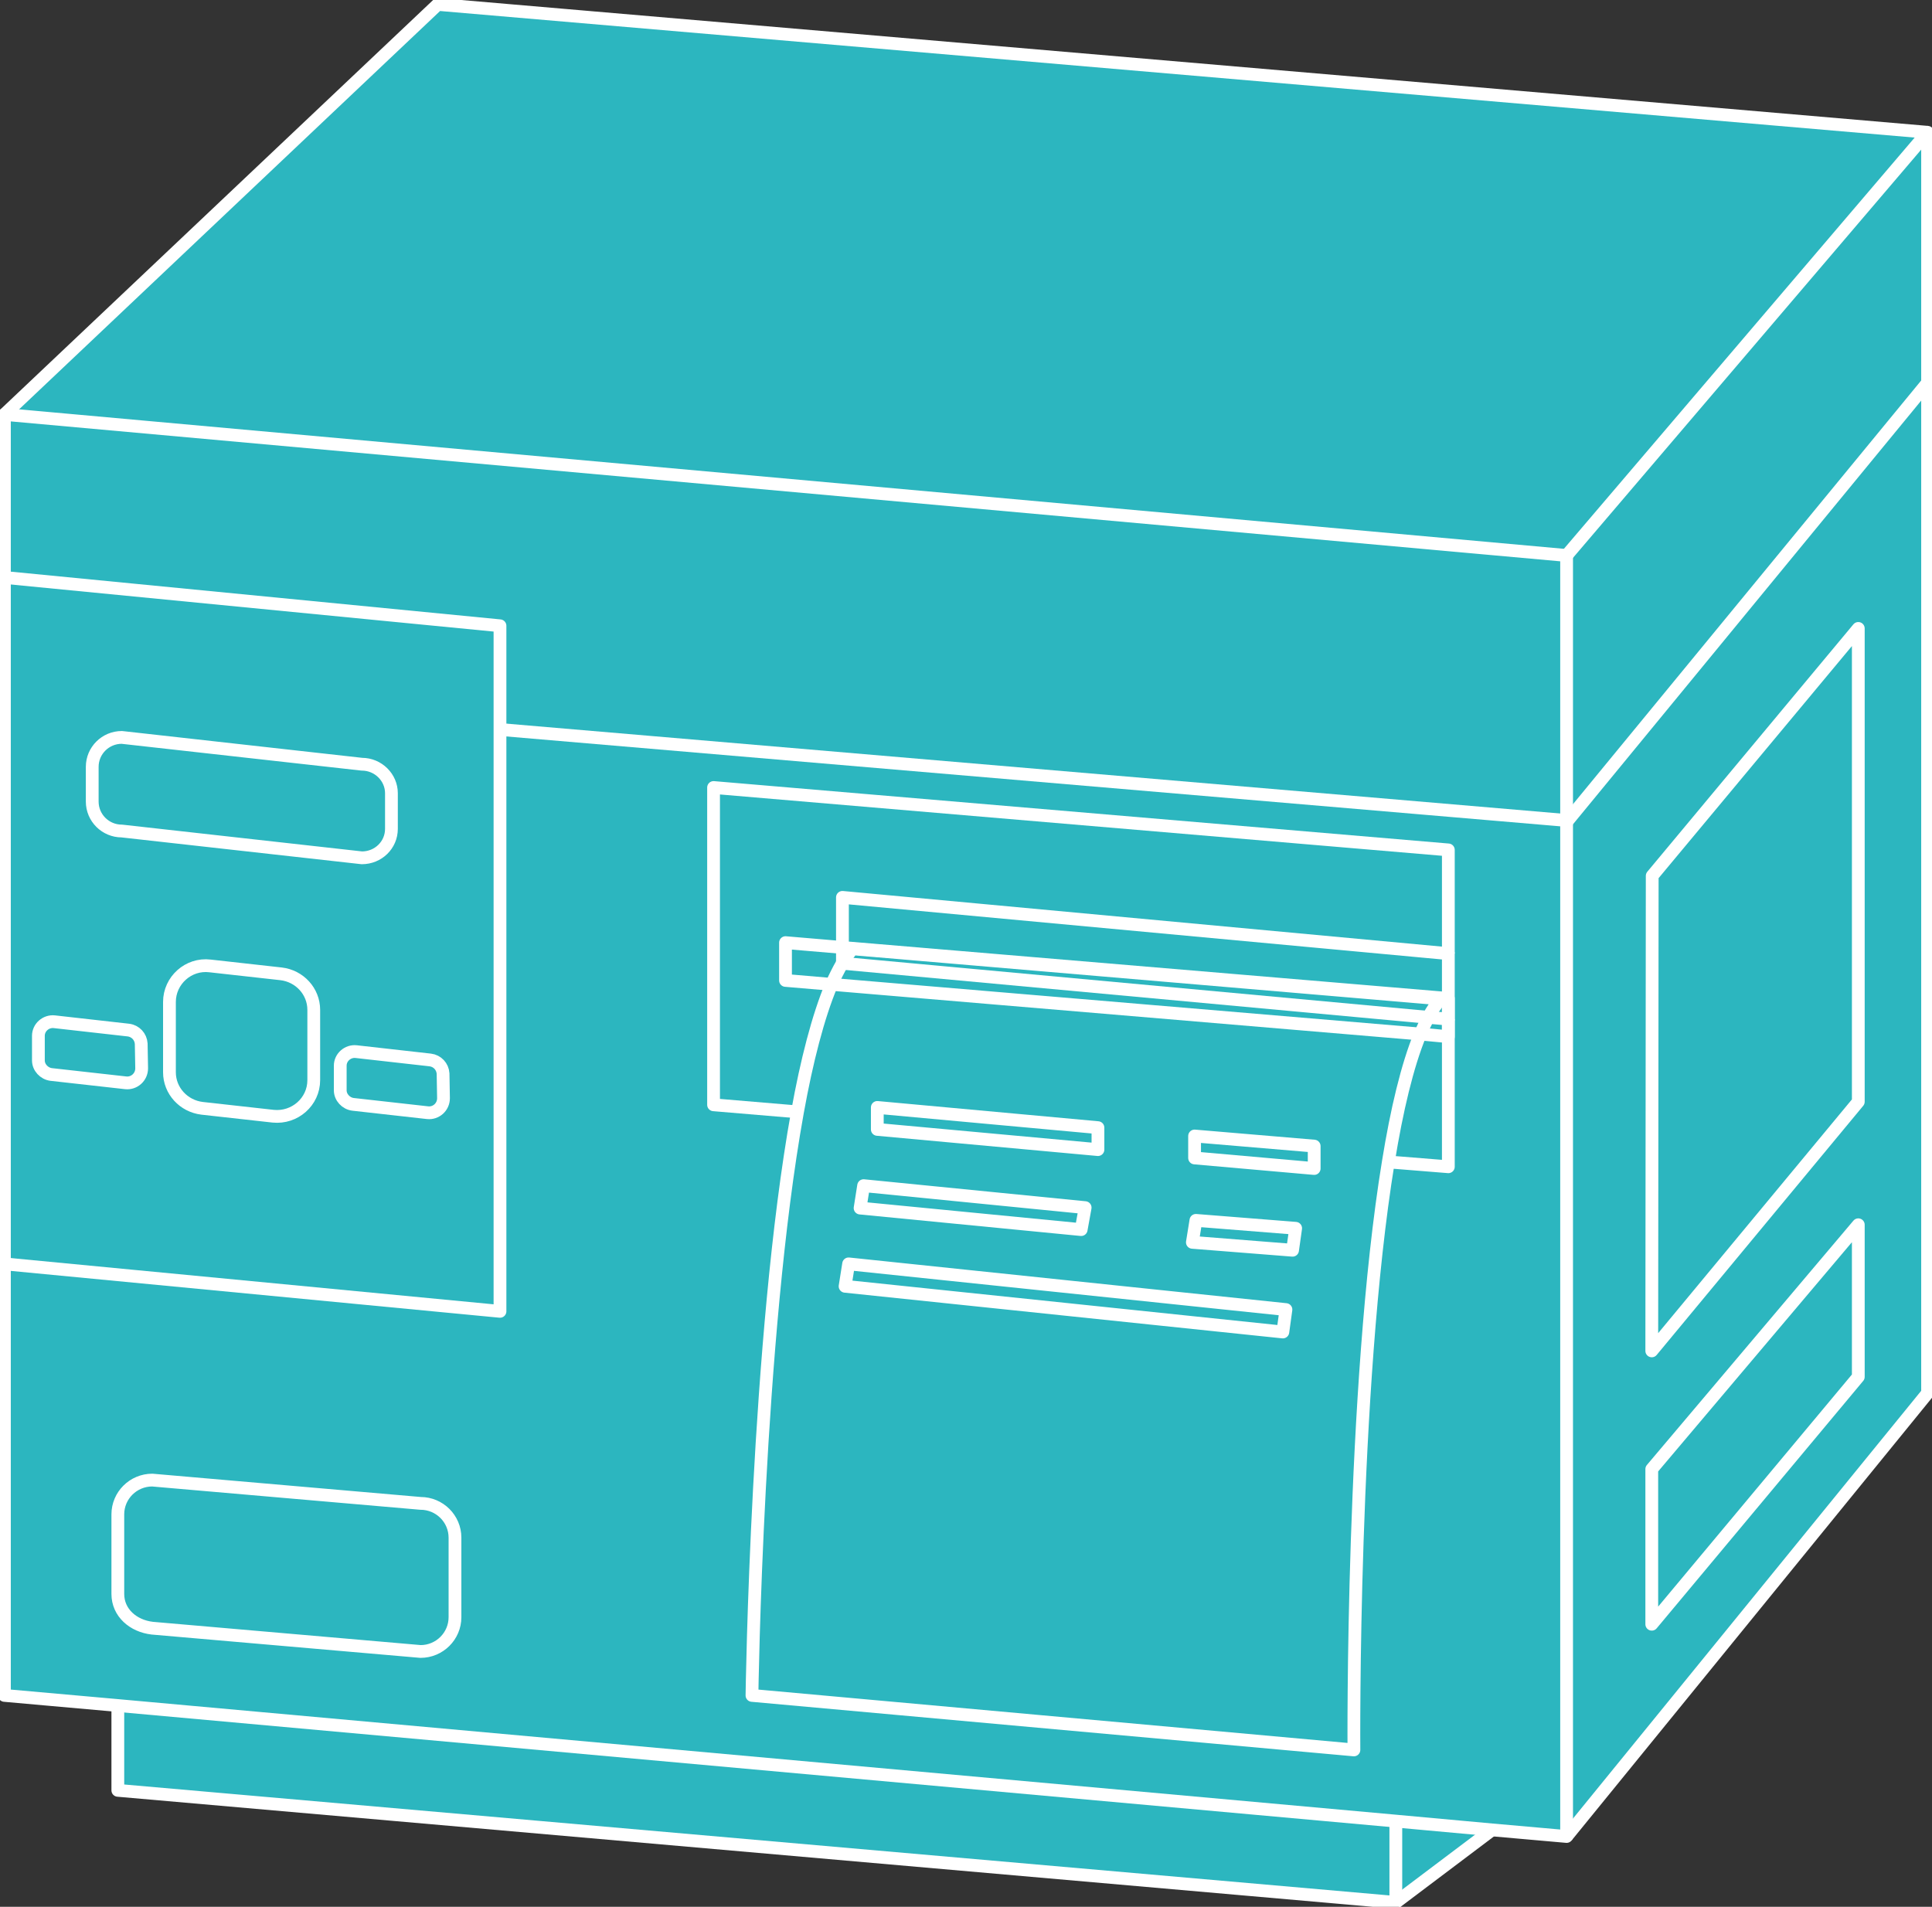 <svg width="155" height="153" viewBox="0 0 155 153" fill="none" xmlns="http://www.w3.org/2000/svg">
<rect x="0" y="0" width="155" height="153" fill="#333333" stroke="none"/>
<g clip-path="url(#clip0_9_2307)">
<path d="M111.984 146.124L119.702 146.829L111.984 152.647V146.124Z" fill="#2CB6BF"/>
<path d="M149.087 98.274V110.475L132.518 130.327V117.879L149.087 98.274Z" fill="#2CB6BF"/>
<path d="M35.546 88.119C35.546 88.789 34.98 89.353 34.272 89.282L28.324 88.612C27.757 88.542 27.297 88.048 27.297 87.484V85.509C27.297 84.839 27.899 84.31 28.571 84.381L34.519 85.051C35.086 85.121 35.511 85.58 35.546 86.144V88.119Z" fill="#2CB6BF"/>
<path d="M149.087 50.424V88.401L132.518 108.394L132.553 70.276L149.087 50.424Z" fill="#2CB6BF"/>
<path d="M116.197 80.114V81.772L114.604 81.63C114.922 81.031 115.276 80.537 115.63 80.114L70.525 76.271L116.197 80.114Z" fill="#2CB6BF"/>
<path d="M116.197 81.772V83.147L113.966 82.971C114.179 82.477 114.391 82.018 114.604 81.631L116.197 81.772Z" fill="#2CB6BF"/>
<path d="M116.197 83.182V93.62L111.382 93.196C112.055 89.071 112.904 85.474 113.966 82.971L116.197 83.182Z" fill="#2CB6BF"/>
<path d="M103.947 98.556L103.699 100.319L95.662 99.684L95.945 97.921L103.947 98.556Z" fill="#2CB6BF"/>
<path d="M105.434 91.962V93.76L95.839 92.914V91.151L105.434 91.962Z" fill="#2CB6BF"/>
<path d="M103.168 105.079L102.92 106.878L67.799 103.211L68.083 101.412L103.168 105.079Z" fill="#2CB6BF"/>
<path d="M87.059 96.899L86.74 98.662L69.003 96.934L69.286 95.136L87.059 96.899Z" fill="#2CB6BF"/>
<path d="M88.086 90.481V92.244L70.384 90.622V88.859L88.086 90.481Z" fill="#2CB6BF"/>
<path d="M36.502 123.345V129.763C36.502 131.279 35.263 132.513 33.74 132.513L12.215 130.644C10.692 130.468 9.453 129.41 9.453 127.894V121.511C9.453 119.995 10.692 118.761 12.215 118.761L33.74 120.63C35.263 120.595 36.502 121.829 36.502 123.345Z" fill="#2CB6BF"/>
<path d="M111.984 146.124V152.647L9.453 143.656V136.85L111.984 146.124Z" fill="#2CB6BF"/>
<path d="M67.587 76.024V77.293C67.303 77.787 67.02 78.351 66.737 78.986L63.02 78.669V75.601L67.587 76.024Z" fill="#2CB6BF"/>
<path d="M125.685 65.833V147.358L119.737 146.829L111.984 146.124L9.453 136.85L0.354 136.039V101.412L40.113 105.221V58.534L125.685 65.833ZM116.197 83.182V80.114V76.518V68.196L57.249 63.224V88.683L63.94 89.247H63.975C60.683 107.301 60.329 136.039 60.329 136.039L108.62 140.412C108.62 140.412 108.373 111.356 111.382 93.232L116.197 93.655V83.182ZM36.502 129.763V123.38C36.502 121.864 35.263 120.63 33.74 120.63L12.214 118.761C10.692 118.761 9.453 119.995 9.453 121.511V127.894C9.453 129.41 10.692 130.468 12.214 130.644L33.74 132.513C35.263 132.478 36.502 131.244 36.502 129.763Z" fill="#2CB6BF"/>
<path d="M67.587 77.293L114.603 81.631C114.391 82.054 114.179 82.477 113.966 82.971L66.737 78.986C66.985 78.351 67.268 77.787 67.587 77.293Z" fill="#2CB6BF"/>
<path d="M116.197 68.196V76.518L67.587 72.039V76.024L63.02 75.636V78.704L66.737 79.021C65.64 81.56 64.754 85.121 64.011 89.247H63.976L57.284 88.683V63.224L116.197 68.196Z" fill="#2CB6BF"/>
<path d="M116.197 76.518V80.114L70.525 76.271L68.437 76.094L67.587 76.024V72.004L116.197 76.518Z" fill="#2CB6BF"/>
<path d="M70.525 76.271L115.631 80.114C115.277 80.502 114.922 81.031 114.604 81.63L67.587 77.293C67.87 76.835 68.153 76.412 68.437 76.094L70.525 76.271Z" fill="#2CB6BF"/>
<path d="M154.646 10.614V30.713L125.756 65.869L125.685 65.833V44.571L154.646 10.614Z" fill="#2CB6BF"/>
<path d="M154.646 45.734V111.779L125.685 147.358V65.833H125.756L154.646 30.678V45.734ZM149.087 110.475V98.274L132.518 117.879V130.327L149.087 110.475ZM149.087 88.401V50.424L132.518 70.276L132.483 108.394L149.087 88.401Z" fill="#2CB6BF"/>
<path d="M125.685 44.571V65.833L40.113 58.534V50.212L0.354 46.334V33.252L125.685 44.571Z" fill="#2CB6BF"/>
<path d="M11.365 85.721C11.365 86.391 10.798 86.955 10.09 86.885L4.107 86.215C3.54 86.144 3.08 85.65 3.08 85.086V83.112C3.08 82.442 3.682 81.913 4.355 81.983L10.303 82.653C10.869 82.724 11.294 83.182 11.329 83.746L11.365 85.721Z" fill="#2CB6BF"/>
<path d="M31.404 63.753V66.539C31.404 67.843 30.341 68.866 29.031 68.866L9.771 66.715C8.462 66.715 7.399 65.657 7.399 64.352V61.567C7.399 60.262 8.462 59.204 9.771 59.204L29.031 61.355C30.341 61.39 31.404 62.448 31.404 63.753Z" fill="#2CB6BF"/>
<path d="M25.172 81.031V86.673C25.172 88.401 23.65 89.776 21.915 89.564L16.215 88.93C14.728 88.753 13.595 87.519 13.595 86.038V80.396C13.595 78.669 15.118 77.293 16.852 77.505L22.552 78.14C24.04 78.281 25.172 79.55 25.172 81.031Z" fill="#2CB6BF"/>
<path d="M40.113 58.534V105.221L0.354 101.412V56.524V46.334L40.113 50.212V58.534ZM34.307 89.282C34.979 89.353 35.581 88.824 35.581 88.119L35.546 86.144C35.546 85.58 35.086 85.121 34.519 85.051L28.571 84.381C27.898 84.31 27.297 84.839 27.297 85.509V87.484C27.297 88.048 27.721 88.542 28.323 88.612L34.307 89.282ZM31.404 66.503V63.718C31.404 62.413 30.341 61.39 29.032 61.39L9.772 59.239C8.462 59.239 7.399 60.297 7.399 61.602V64.388C7.399 65.692 8.462 66.75 9.772 66.75L29.032 68.901C30.341 68.866 31.404 67.808 31.404 66.503ZM25.172 86.673V81.031C25.172 79.55 24.04 78.281 22.552 78.14L16.852 77.505C15.118 77.329 13.595 78.669 13.595 80.396V86.038C13.595 87.519 14.728 88.789 16.215 88.93L21.915 89.564C23.65 89.741 25.172 88.401 25.172 86.673ZM10.09 86.885C10.763 86.955 11.365 86.426 11.365 85.721L11.329 83.746C11.329 83.182 10.869 82.724 10.303 82.653L4.355 81.983C3.682 81.913 3.08 82.442 3.08 83.112V85.086C3.08 85.65 3.505 86.144 4.107 86.215L10.09 86.885Z" fill="#2CB6BF"/>
<path d="M154.646 10.614L125.685 44.571L0.354 33.252L35.121 0.353L154.646 10.614Z" fill="#2CB6BF"/>
<path d="M111.382 93.232C108.408 111.391 108.621 140.412 108.621 140.412L60.329 136.039C60.329 136.039 60.718 107.301 63.976 89.247C64.719 85.121 65.64 81.56 66.702 79.021L113.931 83.006C112.904 85.509 112.055 89.071 111.382 93.232ZM105.434 93.76V91.998L95.84 91.186V92.95L105.434 93.76ZM103.699 100.319L103.947 98.521L95.946 97.886L95.627 99.649L103.699 100.319ZM102.92 106.878L103.133 105.115L68.047 101.448L67.764 103.211L102.92 106.878ZM88.086 92.244V90.481L70.349 88.859V90.622L88.086 92.244ZM86.741 98.662L87.059 96.899L69.286 95.171L69.003 96.934L86.741 98.662Z" fill="#2CB6BF"/>
<path d="M125.685 44.571V65.833V147.358L119.702 146.829L111.984 146.124L9.453 136.85L0.354 136.039V101.412V56.524V46.334V33.252L125.685 44.571Z" stroke="white" stroke-width="1.025" stroke-miterlimit="10" stroke-linejoin="round"/>
<path d="M116.197 81.772V83.182V93.62L111.382 93.232L111.311 93.196" stroke="white" stroke-width="1.025" stroke-miterlimit="10" stroke-linejoin="round"/>
<path d="M63.94 89.212L57.248 88.648V63.189L116.197 68.196V76.518" stroke="white" stroke-width="1.025" stroke-miterlimit="10" stroke-linejoin="round"/>
<path d="M67.587 77.293V76.024V72.004L116.197 76.518V80.114V81.772L114.604 81.631L67.587 77.293Z" stroke="white" stroke-width="1.025" stroke-miterlimit="10" stroke-linejoin="round"/>
<path d="M67.587 76.024L63.02 75.636V78.669L66.737 78.986L113.966 82.971L116.197 83.182V80.114L70.525 76.271L68.436 76.094L67.587 76.024Z" stroke="white" stroke-width="1.025" stroke-miterlimit="10" stroke-linejoin="round"/>
<path d="M111.382 93.232C108.408 111.391 108.621 140.412 108.621 140.412L60.329 136.039C60.329 136.039 60.718 107.301 63.976 89.247C64.719 85.121 65.64 81.56 66.702 79.021C66.985 78.386 67.268 77.822 67.552 77.329C67.835 76.87 68.118 76.447 68.401 76.13L70.49 76.306L115.595 80.15C115.241 80.537 114.887 81.066 114.568 81.666C114.356 82.089 114.144 82.512 113.931 83.006C112.904 85.509 112.055 89.071 111.382 93.232Z" stroke="white" stroke-width="1.025" stroke-miterlimit="10" stroke-linejoin="round"/>
<path d="M36.502 129.763C36.502 131.279 35.263 132.513 33.74 132.513L12.215 130.644C10.692 130.468 9.453 129.41 9.453 127.894V121.511C9.453 119.995 10.692 118.761 12.215 118.761L33.74 120.63C35.263 120.63 36.502 121.864 36.502 123.38V129.763Z" stroke="white" stroke-width="1.025" stroke-miterlimit="10" stroke-linejoin="round"/>
<path d="M31.404 66.503C31.404 67.808 30.341 68.831 29.031 68.831L9.771 66.68C8.462 66.68 7.399 65.622 7.399 64.317V61.531C7.399 60.227 8.462 59.169 9.771 59.169L29.031 61.32C30.341 61.32 31.404 62.378 31.404 63.647V66.503Z" stroke="white" stroke-width="1.025" stroke-miterlimit="10" stroke-linejoin="round"/>
<path d="M102.92 106.878L67.799 103.211L68.083 101.412L103.168 105.079L102.92 106.878Z" stroke="white" stroke-width="1.025" stroke-miterlimit="10" stroke-linejoin="round"/>
<path d="M88.086 92.244L70.384 90.622V88.859L88.086 90.481V92.244Z" stroke="white" stroke-width="1.025" stroke-miterlimit="10" stroke-linejoin="round"/>
<path d="M105.434 93.76L95.839 92.914V91.151L105.434 91.962V93.76Z" stroke="white" stroke-width="1.025" stroke-miterlimit="10" stroke-linejoin="round"/>
<path d="M86.74 98.662L69.003 96.934L69.286 95.136L87.059 96.899L86.74 98.662Z" stroke="white" stroke-width="1.025" stroke-miterlimit="10" stroke-linejoin="round"/>
<path d="M103.699 100.319L95.662 99.684L95.945 97.921L103.947 98.556L103.699 100.319Z" stroke="white" stroke-width="1.025" stroke-miterlimit="10" stroke-linejoin="round"/>
<path d="M132.553 70.276L149.087 50.424V88.401L132.518 108.394L132.553 70.276Z" stroke="white" stroke-width="1.025" stroke-miterlimit="10" stroke-linejoin="round"/>
<path d="M21.915 89.564L16.215 88.93C14.728 88.753 13.595 87.519 13.595 86.038V80.396C13.595 78.669 15.118 77.293 16.852 77.505L22.552 78.14C24.04 78.316 25.172 79.55 25.172 81.031V86.673C25.172 88.401 23.65 89.741 21.915 89.564Z" stroke="white" stroke-width="1.025" stroke-miterlimit="10" stroke-linejoin="round"/>
<path d="M40.113 58.534L125.685 65.833L125.756 65.869L154.646 30.713" stroke="white" stroke-width="1.025" stroke-miterlimit="10" stroke-linejoin="round"/>
<path d="M0.354 46.334L40.113 50.212V58.534V105.221L0.354 101.412" stroke="white" stroke-width="1.025" stroke-miterlimit="10" stroke-linejoin="round"/>
<path d="M125.685 44.571L154.646 10.614V30.713V45.734V111.779L125.685 147.358" stroke="white" stroke-width="1.025" stroke-miterlimit="10" stroke-linejoin="round"/>
<path d="M9.453 136.85V143.656L111.984 152.647V146.124" stroke="white" stroke-width="1.025" stroke-miterlimit="10" stroke-linejoin="round"/>
<path d="M111.984 152.647L119.702 146.829" stroke="white" stroke-width="1.025" stroke-miterlimit="10" stroke-linejoin="round"/>
<path d="M0.354 33.252L35.121 0.353L154.646 10.614" stroke="white" stroke-width="1.025" stroke-miterlimit="10" stroke-linejoin="round"/>
<path d="M34.307 89.282L28.324 88.612C27.757 88.542 27.297 88.048 27.297 87.484V85.509C27.297 84.839 27.899 84.31 28.571 84.381L34.519 85.051C35.086 85.121 35.511 85.58 35.546 86.144L35.581 88.119C35.581 88.824 34.98 89.353 34.307 89.282Z" stroke="white" stroke-width="1.025" stroke-miterlimit="10" stroke-linejoin="round"/>
<path d="M10.09 86.885L4.107 86.215C3.54 86.144 3.08 85.65 3.08 85.086V83.112C3.08 82.442 3.682 81.913 4.355 81.983L10.303 82.653C10.869 82.724 11.294 83.182 11.329 83.746L11.365 85.721C11.365 86.426 10.763 86.955 10.09 86.885Z" stroke="white" stroke-width="1.025" stroke-miterlimit="10" stroke-linejoin="round"/>
<path d="M132.518 130.327V117.879L149.087 98.274V110.475L132.518 130.327Z" stroke="white" stroke-width="1.025" stroke-miterlimit="10" stroke-linejoin="round"/>
</g>
<defs>
<clipPath id="clip0_9_2307">
<rect width="155" height="153" fill="white"/>
</clipPath>
</defs>
</svg>
